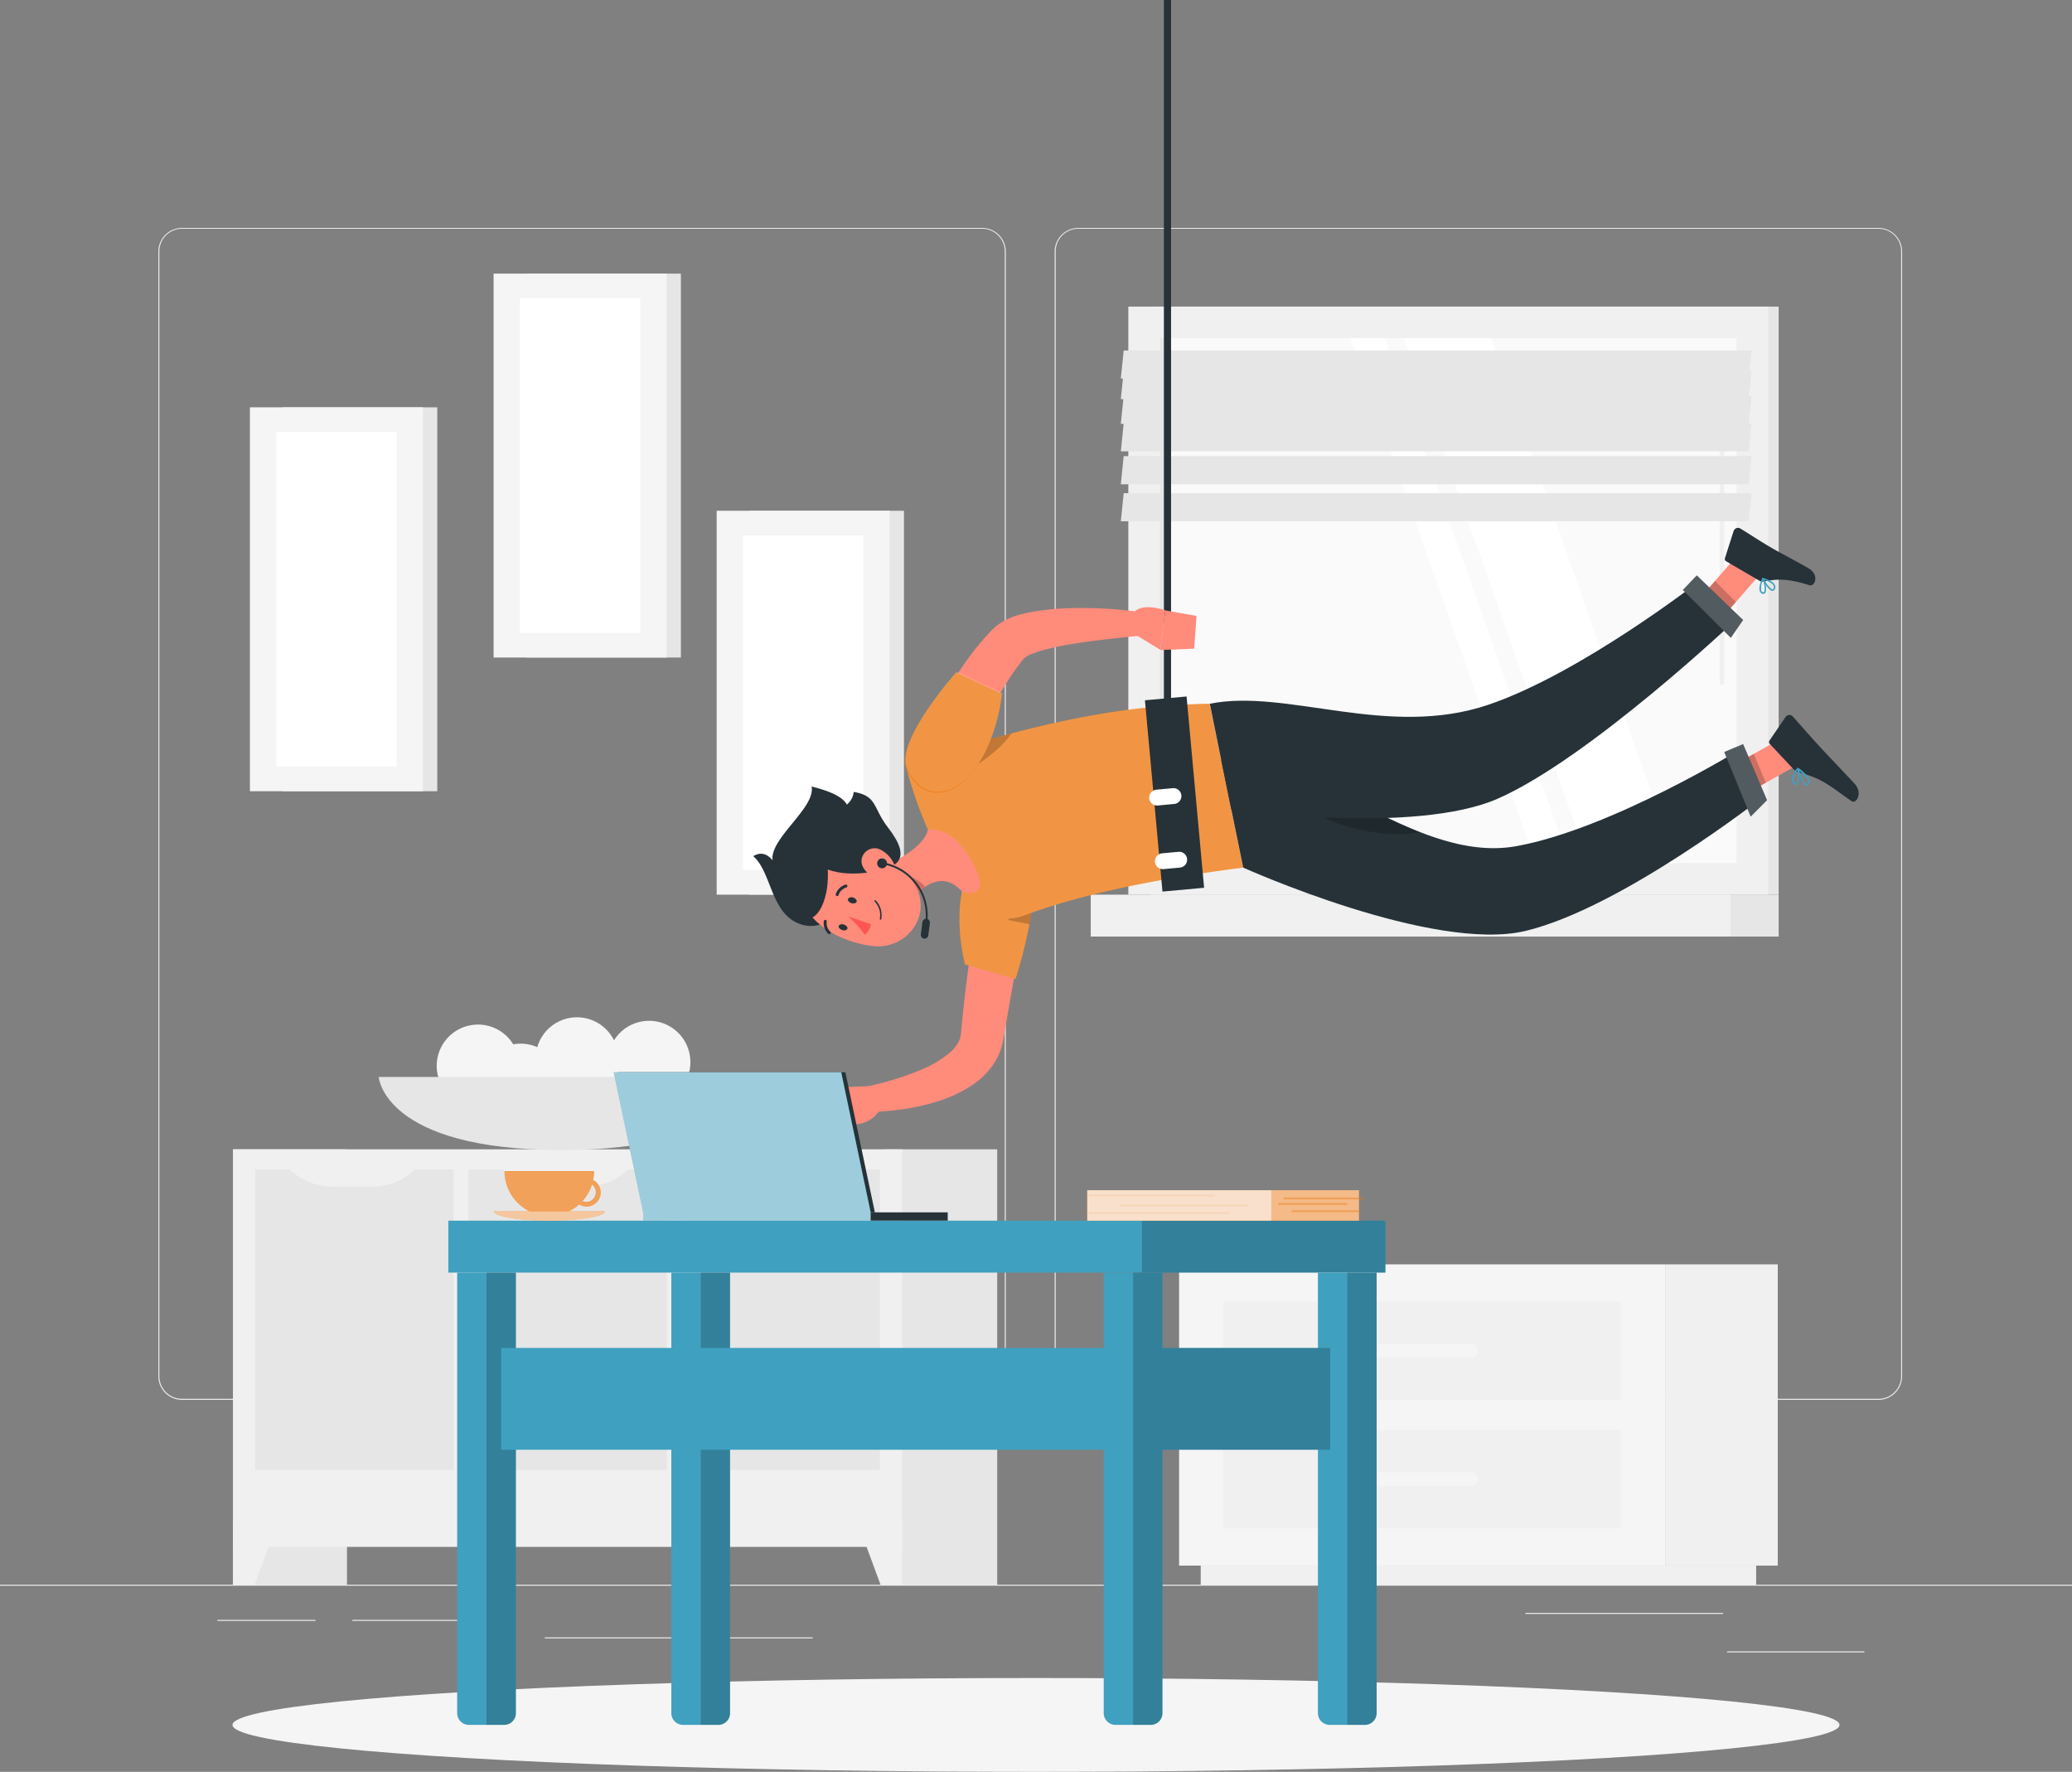<svg xmlns="http://www.w3.org/2000/svg" width="381.873" height="326.547" viewBox="0 0 381.873 326.547"><rect x="0" y="0" width="381.873" height="326.547" fill="#808080" stroke="none"/><g transform="translate(0 42.006)"><rect width="381.873" height="0.191" transform="translate(0 250.051)" fill="#ebebeb"/><rect width="25.295" height="0.191" transform="translate(318.314 262.339)" fill="#ebebeb"/><rect width="6.637" height="0.191" transform="translate(246.331 264.417)" fill="#ebebeb"/><rect width="36.408" height="0.191" transform="translate(281.143 255.252)" fill="#ebebeb"/><rect width="18.086" height="0.191" transform="translate(40.066 256.535)" fill="#ebebeb"/><rect width="19.743" height="0.191" transform="translate(64.949 256.535)" fill="#ebebeb"/><rect width="49.369" height="0.191" transform="translate(100.41 259.758)" fill="#ebebeb"/><path d="M190.035,270.987H42.563a4.361,4.361,0,0,1-4.353-4.361V59.323A4.361,4.361,0,0,1,42.563,55H190.035a4.361,4.361,0,0,1,4.361,4.361V266.626A4.361,4.361,0,0,1,190.035,270.987ZM42.563,55.153a4.17,4.17,0,0,0-4.162,4.17v207.3a4.17,4.17,0,0,0,4.162,4.17H190.035a4.178,4.178,0,0,0,4.17-4.17V59.323a4.178,4.178,0,0,0-4.17-4.17Z" transform="translate(-9.027 -55)" fill="#ebebeb"/><path d="M406.34,270.987H258.861a4.369,4.369,0,0,1-4.361-4.361V59.323A4.369,4.369,0,0,1,258.861,55H406.34a4.361,4.361,0,0,1,4.346,4.323v207.3A4.361,4.361,0,0,1,406.34,270.987ZM258.861,55.153a4.178,4.178,0,0,0-4.17,4.17v207.3a4.178,4.178,0,0,0,4.17,4.17H406.34a4.178,4.178,0,0,0,4.17-4.17V59.323a4.178,4.178,0,0,0-4.17-4.17Z" transform="translate(-60.127 -55)" fill="#ebebeb"/><rect width="21.003" height="80.239" transform="translate(63.948 250.051) rotate(180)" fill="#e6e6e6"/><path d="M60.214,378.889H56.22V367.54h8.172Z" transform="translate(-13.282 -128.839)" fill="#f0f0f0"/><rect width="21.003" height="80.239" transform="translate(183.788 250.051) rotate(180)" fill="#e6e6e6"/><rect width="123.33" height="73.274" transform="translate(166.275 243.085) rotate(180)" fill="#f0f0f0"/><rect width="55.372" height="36.561" transform="translate(125.606 228.902) rotate(-90)" fill="#e6e6e6"/><path d="M181.1,285.257h7.233a11.456,11.456,0,0,0,8.294-3.567H172.79A11.456,11.456,0,0,0,181.1,285.257Z" transform="translate(-40.822 -108.556)" fill="#f0f0f0"/><rect width="55.372" height="36.561" transform="translate(86.326 228.902) rotate(-90)" fill="#e6e6e6"/><path d="M129.172,285.257H136.4a11.456,11.456,0,0,0,8.31-3.567H120.87A11.456,11.456,0,0,0,129.172,285.257Z" transform="translate(-28.556 -108.556)" fill="#f0f0f0"/><rect width="55.372" height="36.561" transform="translate(47.039 228.895) rotate(-90)" fill="#e6e6e6"/><path d="M77.74,285.257h7.233a11.456,11.456,0,0,0,8.3-3.567H69.43a11.456,11.456,0,0,0,8.31,3.567Z" transform="translate(-16.403 -108.556)" fill="#f0f0f0"/><path d="M211.185,378.889h3.994V367.54H207Z" transform="translate(-48.904 -128.839)" fill="#f0f0f0"/><rect width="115.708" height="108.376" transform="translate(327.808 122.879) rotate(180)" fill="#e6e6e6"/><rect width="117.922" height="108.376" transform="translate(325.875 122.879) rotate(180)" fill="#f0f0f0"/><rect width="115.708" height="7.721" transform="translate(327.808 130.601) rotate(180)" fill="#e6e6e6"/><rect width="117.922" height="7.721" transform="translate(318.948 130.601) rotate(180)" fill="#f0f0f0"/><rect width="96.736" height="106.291" transform="translate(320.056 20.316) rotate(90)" fill="#fafafa"/><path d="M388.94,178.346,354.793,81.61H338.67l34.147,96.736Z" transform="translate(-80.012 -61.287)" fill="#fff"/><path d="M415.4,146.57a.42.42,0,0,1-.412-.42V86.432a.412.412,0,0,1,.412-.412.42.42,0,0,1,.42.412V146.15A.42.42,0,0,1,415.4,146.57Z" transform="translate(-98.043 -62.329)" fill="#f0f0f0"/><path d="M366.343,178.346,332.2,81.61H325.91l34.147,96.736Z" transform="translate(-76.997 -61.287)" fill="#fff"/><rect width="96.736" height="0.741" transform="translate(214.498 20.316) rotate(90)" fill="#e6e6e6"/><path d="M270.47,89.748H386.185l.535-5.178H271Z" transform="translate(-63.9 -61.986)" fill="#e6e6e6"/><path d="M270.47,94.716H386.185l.535-5.186H271Z" transform="translate(-63.9 -63.158)" fill="#e6e6e6"/><path d="M270.47,100.676H386.185l.535-5.186H271Z" transform="translate(-63.9 -64.566)" fill="#e6e6e6"/><path d="M270.47,107.308H386.185l.535-5.178H271Z" transform="translate(-63.9 -66.135)" fill="#e6e6e6"/><path d="M270.47,115.256H386.185l.535-5.186H271Z" transform="translate(-63.9 -68.01)" fill="#e6e6e6"/><path d="M270.47,124.188H386.185l.535-5.178H271Z" transform="translate(-63.9 -70.123)" fill="#e6e6e6"/><rect width="20.759" height="55.517" transform="translate(327.647 246.53) rotate(180)" fill="#f0f0f0"/><rect width="102.365" height="3.521" transform="translate(323.66 250.051) rotate(180)" fill="#f0f0f0"/><rect width="89.58" height="55.517" transform="translate(217.309 191.013)" fill="#f5f5f5"/><rect width="73.259" height="18.208" transform="translate(225.466 197.848)" fill="#f0f0f0"/><rect width="73.259" height="18.208" transform="translate(225.466 221.486)" fill="#f0f0f0"/><rect width="20.499" height="2.497" rx="1.249" transform="translate(272.344 208.205) rotate(180)" fill="#f5f5f5"/><rect width="20.499" height="2.497" rx="1.249" transform="translate(272.344 231.843) rotate(180)" fill="#f5f5f5"/><ellipse cx="7.615" cy="7.615" rx="7.615" ry="7.615" transform="translate(110.468 148.077) rotate(-13.28)" fill="#f5f5f5"/><ellipse cx="7.615" cy="7.615" rx="7.615" ry="7.615" transform="translate(97.172 147.429) rotate(-13.28)" fill="#f5f5f5"/><ellipse cx="7.615" cy="7.615" rx="7.615" ry="7.615" transform="translate(78.936 148.77) rotate(-13.28)" fill="#f5f5f5"/><ellipse cx="7.615" cy="7.615" rx="7.615" ry="7.615" transform="translate(86.788 152.288) rotate(-13.28)" fill="#f5f5f5"/><path d="M158.936,259.88s-.855,13.465-33.773,13.465S91.39,259.88,91.39,259.88Z" transform="translate(-21.591 -103.404)" fill="#e6e6e6"/><rect width="28.45" height="70.753" transform="translate(80.591 103.816) rotate(180)" fill="#e6e6e6"/><rect width="31.886" height="70.753" transform="translate(77.948 103.816) rotate(180)" fill="#f5f5f5"/><rect width="61.665" height="22.172" transform="translate(73.091 37.607) rotate(90)" fill="#fff"/><rect width="28.45" height="70.753" transform="translate(125.491 79.178) rotate(180)" fill="#e6e6e6"/><rect width="31.886" height="70.753" transform="translate(122.856 79.178) rotate(180)" fill="#f5f5f5"/><rect width="61.665" height="22.172" transform="translate(117.999 12.961) rotate(90)" fill="#fff"/><rect width="28.45" height="70.753" transform="translate(166.604 122.879) rotate(180)" fill="#e6e6e6"/><rect width="31.886" height="70.753" transform="translate(163.969 122.879) rotate(180)" fill="#f5f5f5"/><rect width="61.665" height="22.172" transform="translate(159.104 56.67) rotate(90)" fill="#fff"/></g><g transform="translate(42.854 309.256)"><ellipse cx="148.083" cy="8.646" rx="148.083" ry="8.646" fill="#f5f5f5"/></g><g transform="translate(138.826)"><path d="M427,177.76l2.23,5.316-11.716,6.568-2.222-5.316Z" transform="translate(-236.94 -41.996)" fill="#ff8b7b"/><path d="M417.767,132.41l2.9,4.972L411.42,148l-2.91-4.972Z" transform="translate(-235.338 -31.282)" fill="#ff8b7b"/><path d="M422.536,137.087l-6.064-3.544a.5.5,0,0,1-.229-.588l1.6-4.995a.848.848,0,0,1,1.245-.458c1.932,1.176,3.292,2.123,5.743,3.559,1.527.886,4.72,2.551,6.813,3.765s1.153,3.444.183,3.131c-4.323-1.4-6.438-1.085-8.31-.7a1.39,1.39,0,0,1-.985-.168Z" transform="translate(-237.159 -30.094)" fill="#263238"/><path d="M431.328,182.443l-4.3-4.582a.5.5,0,0,1-.046-.626l2.956-4.33a.84.84,0,0,1,1.321-.1c1.527,1.688,3.666,4.17,5.614,6.255,2.291,2.436,3.093,3.254,5.766,6.11,1.619,1.726.321,3.819-.512,3.261-3.819-2.62-5.109-4.071-9.524-5.27A2.65,2.65,0,0,1,431.328,182.443Z" transform="translate(-239.681 -40.761)" fill="#263238"/><path d="M238.255,215.776c-.687,4.445-1.428,8.913-2.215,13.35l-2.368,13.511a11.6,11.6,0,0,1-2.047,4.583,14.977,14.977,0,0,1-3.231,3.154,24.616,24.616,0,0,1-7.1,3.361,42.557,42.557,0,0,1-7.126,1.482c-1.184.145-2.368.237-3.544.313s-2.337.1-3.6.061l-.275-4.315c2.062-.42,4.254-.909,6.309-1.527a46.343,46.343,0,0,0,5.973-2.146,19.2,19.2,0,0,0,4.865-2.971,7.256,7.256,0,0,0,1.474-1.726,4.347,4.347,0,0,0,.573-1.657l.306-3.208c.107-1.146.244-2.291.367-3.414.267-2.291.55-4.537.855-6.79.611-4.521,1.321-9,2.146-13.5Z" transform="translate(-187.672 -50.639)" fill="#ff8b7b"/><path d="M244.933,215.234c-.115,1.161-.3,2.36-.512,3.551a86.6,86.6,0,0,1-2.559,10.081l-9.318-2.688s-2.291-8.638,0-15.5,9.211-7.34,11.853-1.909C245.132,210.24,245.2,212.653,244.933,215.234Z" transform="translate(-193.525 -48.448)" fill="#ee7a15"/><path d="M244.933,215.234c-.115,1.161-.3,2.36-.512,3.551a86.6,86.6,0,0,1-2.559,10.081l-9.318-2.688s-2.291-8.638,0-15.5,9.211-7.34,11.853-1.909C245.132,210.24,245.2,212.653,244.933,215.234Z" transform="translate(-193.525 -48.448)" fill="#fff" opacity="0.2"/><path d="M247.722,218.2c-.115,1.161-.3,2.36-.512,3.551l-3.88-.764C243.651,219.014,245.812,216.494,247.722,218.2Z" transform="translate(-196.314 -51.418)" opacity="0.2"/><path d="M208.813,262.05l-6.293.252,2.765,6.82a5.53,5.53,0,0,0,5.277-3.9Z" transform="translate(-186.672 -61.91)" fill="#ff8b7b"/><path d="M196.36,265.679l4.621,3.559,2.849-.038-2.765-6.82Z" transform="translate(-185.217 -61.988)" fill="#ff8b7b"/><path d="M417.52,190.627l6.034-3.391-2.23-5.316-6.034,3.391Z" transform="translate(-236.94 -42.979)" opacity="0.2"/><path d="M408.51,144.854l2.91,4.972,5.018-5.751-3.857-3.9Z" transform="translate(-235.338 -33.118)" opacity="0.2"/><path d="M240.552,208.786c6.4-2.429,18.727-6.041,40.181-8.768l-6.163-30.2c-18.781.367-34.369,4.376-56.059,11.219a77.189,77.189,0,0,0,4.14,12.006,113.691,113.691,0,0,0,6.37,11.456c.26.382.527.764.764,1.123A9.2,9.2,0,0,0,240.552,208.786Z" transform="translate(-190.45 -40.121)" fill="#ee7a15"/><path d="M240.552,208.786c6.4-2.429,18.727-6.041,40.181-8.768l-6.163-30.2c-18.781.367-34.369,4.376-56.059,11.219a77.189,77.189,0,0,0,4.14,12.006,113.691,113.691,0,0,0,6.37,11.456c.26.382.527.764.764,1.123A9.2,9.2,0,0,0,240.552,208.786Z" transform="translate(-190.45 -40.121)" fill="#fff" opacity="0.2"/><rect width="7.706" height="35.4" transform="translate(72.187 129.065) rotate(-5.24)" fill="#263238"/><path d="M281.926,193.1l-3.009.283a1.459,1.459,0,0,1-1.589-1.329h0a1.459,1.459,0,0,1,1.321-1.589l3.009-.275a1.466,1.466,0,0,1,1.589,1.321h0a1.459,1.459,0,0,1-1.321,1.589Z" transform="translate(-204.344 -44.931)" fill="#fff"/><path d="M283.306,208.458l-3.009.275a1.459,1.459,0,0,1-1.589-1.321h0a1.466,1.466,0,0,1,1.321-1.589l3.009-.275a1.459,1.459,0,0,1,1.589,1.321h0a1.459,1.459,0,0,1-1.321,1.589Z" transform="translate(-204.671 -48.56)" fill="#fff"/><rect width="1.321" height="131.853" transform="translate(75.68)" fill="#263238"/><path d="M232.12,184.371s5.942-2.864,9.165-7.4q-3.391.894-6.958,1.925Z" transform="translate(-193.665 -41.81)" opacity="0.2"/><path d="M207.88,208.513c4.086-1.321,11.235-4.353,12.258-8.3,0,0,4.3-1.069,8.1,5.774,4.185,7.531-1.734,5.675-1.734,5.675-3.269-3.559-6.255-1.757-8.722.55Z" transform="translate(-187.939 -47.286)" fill="#ff8b7b"/><path d="M213.17,212.63l5.866,2.184a13.9,13.9,0,0,1,1.833-1.482c-1.1-1.444-4.017-2.643-5.759-1.894A6.385,6.385,0,0,0,213.17,212.63Z" transform="translate(-189.188 -49.899)" opacity="0.2"/><path d="M185.329,203.392c-1.1-1.329-2.291-1.527-3.559-.764,3.422,2.979,3.177,10.547,8.6,12.5s9.486-4.453,10.792-6.874a3.177,3.177,0,0,0,.4-2.291c1.795-2.543-4.911-5.927-2.933-9.3,2.161-3.7-.642-5.484-6.11-6.874C193.3,193.716,184.779,199.337,185.329,203.392Z" transform="translate(-181.77 -44.839)" fill="#263238"/><path d="M204.241,205.006c5.285,2.184,8.493,3.192,10.326,6.874,2.765,5.53-1.993,11.342-7.828,10.784-5.247-.5-12.984-3.987-13.343-10.013a7.8,7.8,0,0,1,10.845-7.645Z" transform="translate(-184.513 -48.286)" fill="#ff8b7b"/><path d="M206.7,205.84c-2.742.458-10.3,1.138-12.06-4.346s8.34-5.888,8.63-10.395c4.376.7,3.506,2.94,6.316,6.545C214.12,203.511,211.386,205.054,206.7,205.84Z" transform="translate(-184.761 -45.148)" fill="#263238"/><path d="M189.622,214c-1.749-2.169-1.879-8.4,1.314-13.182s2.146-.267,6.232-2.245c-.932,2.933.527,8.745-.39,12.892C195.594,216.868,192.6,217.716,189.622,214Z" transform="translate(-183.336 -46.904)" fill="#263238"/><path d="M211.7,205.118a5.468,5.468,0,0,1,2.482,3.33c.458,1.848-1.214,2.719-2.933,2.154-1.528-.512-3.635-2.085-3.33-3.918a2.444,2.444,0,0,1,3.781-1.566Z" transform="translate(-187.941 -48.359)" fill="#ff8b7b"/><path d="M213.449,207.8a.909.909,0,1,1-1.123-.619A.909.909,0,0,1,213.449,207.8Z" transform="translate(-188.833 -48.938)" fill="#263238"/><path d="M220.9,219.477h0a.176.176,0,0,1-.145-.2,9.524,9.524,0,0,0-7.966-10.845.173.173,0,1,1,.046-.344,9.875,9.875,0,0,1,8.264,11.242.183.183,0,0,1-.2.145Z" transform="translate(-189.063 -49.161)" fill="#263238"/><path d="M222.812,225.367h0a.7.7,0,0,1-.6-.764l.29-2.291a.7.7,0,0,1,.764-.6h0a.7.7,0,0,1,.611.764l-.29,2.291A.718.718,0,0,1,222.812,225.367Z" transform="translate(-191.323 -52.379)" fill="#263238"/><path d="M298.743,202.513s35,15.779,52.1,11.655c17.772-4.3,43.847-24.784,43.847-24.784l-3.773-9s-24.2,14.985-41.853,18.185c-19.262,3.452-39.593-18.926-54.379-15.9Z" transform="translate(-208.445 -42.615)" fill="#263238"/><path d="M313.4,191.055c2.291,4.987,14.916,8.279,22.309,6.782-6.828-2.673-13.549-6.622-19.857-9.577C313.878,188.825,312.778,189.711,313.4,191.055Z" transform="translate(-212.827 -44.477)" opacity="0.2"/><path d="M295.9,182.305s33.735,4.8,49.178-2.016c16.909-7.469,43.793-32.917,43.793-32.917l-6.675-7.172s-21.9,17.047-38.951,22.821c-18.536,6.27-37.156-3.055-51.3-.2C294.277,174.416,295.9,182.305,295.9,182.305Z" transform="translate(-207.798 -33.123)" fill="#263238"/><path d="M417.2,147.068l-8.539-8.218-2.566,2.688,8.844,8.814Z" transform="translate(-234.769 -32.804)" fill="#263238"/><path d="M417.2,147.068l-8.539-8.218-2.566,2.688,8.844,8.814Z" transform="translate(-234.769 -32.804)" fill="#fff" opacity="0.2"/><path d="M423.969,189.893l-4.407-10.333-3.483,1.451,4.873,11.914Z" transform="translate(-237.126 -42.422)" fill="#263238"/><path d="M423.969,189.893l-4.407-10.333-3.483,1.451,4.873,11.914Z" transform="translate(-237.126 -42.422)" fill="#fff" opacity="0.2"/><path d="M205.594,216.582c.443.153.718.5.619.764s-.535.4-.978.252-.71-.512-.611-.764A.786.786,0,0,1,205.594,216.582Z" transform="translate(-187.164 -51.155)" fill="#263238"/><path d="M203.364,223.09c.443.153.718.5.619.764s-.535.4-.978.244-.71-.5-.611-.764S202.928,222.938,203.364,223.09Z" transform="translate(-186.637 -52.691)" fill="#263238"/><path d="M204.67,221.14a16.709,16.709,0,0,1,3.055,3.391,2.7,2.7,0,0,0,1.115-1.97Z" transform="translate(-187.18 -52.245)" fill="#ff5652"/><path d="M212.319,219.684a4.3,4.3,0,0,1-.046,1.023.13.13,0,0,1-.153.115.137.137,0,0,1-.115-.153,3.643,3.643,0,0,0-.947-3.192.153.153,0,0,1,0-.2.137.137,0,0,1,.191,0A3.765,3.765,0,0,1,212.319,219.684Z" transform="translate(-188.681 -51.324)" fill="#263238"/><path d="M203.822,213.749a.267.267,0,0,1-.183.237,2.139,2.139,0,0,0-1.428,1.352.275.275,0,1,1-.527-.137,2.7,2.7,0,0,1,1.787-1.734.275.275,0,0,1,.344.176A.245.245,0,0,1,203.822,213.749Z" transform="translate(-186.47 -50.429)" fill="#263238"/><path d="M200.074,224.366a.252.252,0,0,1-.084.168.267.267,0,0,1-.382,0,2.7,2.7,0,0,1-.817-2.352.267.267,0,0,1,.321-.214.275.275,0,0,1,.214.321,2.146,2.146,0,0,0,.664,1.856.283.283,0,0,1,.084.221Z" transform="translate(-185.785 -52.439)" fill="#263238"/><path d="M221.68,172.571c.435-1.1.84-2.047,1.306-3.055s.924-1.948,1.405-2.918c.97-1.917,2.016-3.819,3.147-5.667s2.345-3.674,3.666-5.453l1.008-1.329,1.085-1.291c.344-.435.764-.855,1.13-1.275l.58-.626.145-.153.252-.252a6.527,6.527,0,0,1,.558-.5,11.823,11.823,0,0,1,4.017-2.016,26.993,26.993,0,0,1,3.513-.764,49.47,49.47,0,0,1,6.606-.542,81.864,81.864,0,0,1,12.77.764l-.16,4.323c-4.025.367-8.126.817-12.052,1.413a54.66,54.66,0,0,0-5.69,1.161,18.427,18.427,0,0,0-2.475.817,4.7,4.7,0,0,0-1.459.855h0l-.107.137-.428.55c-.29.367-.58.764-.848,1.123l-.825,1.153-.764,1.2c-1.039,1.619-2.047,3.292-2.994,5.018s-1.864,3.483-2.742,5.27c-.443.886-.878,1.78-1.3,2.673l-1.207,2.643Z" transform="translate(-191.199 -34.661)" fill="#ff8b7b"/><path d="M218.67,179.954c-2.085-5.094,9.165-17.7,9.165-17.7l8.4,3.949s-.718,7.974-4.865,13.747C227.018,186.064,221.038,185.735,218.67,179.954Z" transform="translate(-190.427 -38.332)" fill="#ee7a15"/><path d="M218.67,179.954c-2.085-5.094,9.165-17.7,9.165-17.7l8.4,3.949s-.718,7.974-4.865,13.747C227.018,186.064,221.038,185.735,218.67,179.954Z" transform="translate(-190.352 -38.461)" fill="#fff" opacity="0.2"/><path d="M426.816,140.037a1.741,1.741,0,0,1,.8.81.825.825,0,0,1-.114.764.435.435,0,0,1-.4.214c-.718-.038-1.749-1.963-1.864-2.177a.127.127,0,0,1,.137-.2A6.814,6.814,0,0,1,426.816,140.037Zm.13,1.459a.443.443,0,0,0,.176.061c.038,0,.092,0,.153-.1a.55.55,0,0,0,.092-.519c-.138-.389-.764-.764-1.718-1.123A5.492,5.492,0,0,0,426.946,141.5Z" transform="translate(-239.286 -32.944)" fill="#40a0c0"/><path d="M425.279,139.464a.06.06,0,0,1,.053.046c.351.58.7,2.253.275,2.749a.458.458,0,0,1-.558.084.764.764,0,0,1-.412-.443c-.3-.81.42-2.291.451-2.375a.138.138,0,0,1,.115-.076.092.092,0,0,1,.077.015Zm-.176,2.6h.061a.239.239,0,0,0,.237,0c.26-.29.107-1.482-.183-2.169a3.33,3.33,0,0,0-.321,1.9A.542.542,0,0,0,425.1,142.069Z" transform="translate(-239.131 -32.945)" fill="#40a0c0"/><path d="M435.313,186.518a2.169,2.169,0,0,1,.695,1.268.764.764,0,0,1-.305.642.451.451,0,0,1-.42.084c-.764-.244-1.489-2.742-1.573-3.055a.137.137,0,0,1,.053-.145.13.13,0,0,1,.16,0A10.173,10.173,0,0,1,435.313,186.518Zm-.16,1.6a.589.589,0,0,0,.214.153.16.16,0,0,0,.16,0,.512.512,0,0,0,.214-.42c0-.474-.626-1.207-1.65-1.986A7.478,7.478,0,0,0,435.152,188.122Z" transform="translate(-241.29 -43.774)" fill="#40a0c0"/><path d="M433.614,185.375v.046c.244.726.275,2.581-.275,2.948-.122.084-.336.137-.626-.107a1.039,1.039,0,0,1-.344-.718,3.924,3.924,0,0,1,1.008-2.169.137.137,0,0,1,.13,0,.107.107,0,0,1,.107,0Zm-.764,2.62.061.061c.183.16.267.107.29.092.328-.221.4-1.581.237-2.391a3.177,3.177,0,0,0-.764,1.772A.7.7,0,0,0,432.85,187.995Z" transform="translate(-240.974 -43.792)" fill="#40a0c0"/><path d="M273.457,151.331l4.972,3.055.917-7.3s-4.812-1.688-6,.764Z" transform="translate(-203.406 -34.616)" fill="#ff8b7b"/><path d="M286.24,154.342l.428-6.026-5.751-1.016L280,154.6Z" transform="translate(-204.977 -34.8)" fill="#ff8b7b"/></g><g transform="translate(82.63 197.619)"><rect width="172.706" height="9.57" transform="translate(0 27.35)" fill="#40a0c0"/><rect width="44.885" height="9.57" transform="translate(127.821 27.35)" opacity="0.2"/><path d="M318,307.09h10.845v81.186a2.169,2.169,0,0,1-2.169,2.169h-6.484a2.169,2.169,0,0,1-2.169-2.169V307.09Z" transform="translate(-157.758 -270.17)" fill="#40a0c0"/><path d="M325.11,307.09h5.415v81.186a2.169,2.169,0,0,1-2.169,2.169h-3.238V307.09Z" transform="translate(-159.438 -270.17)" opacity="0.2"/><path d="M110.32,307.09h10.822v81.186a2.169,2.169,0,0,1-2.169,2.169h-6.484a2.169,2.169,0,0,1-2.169-2.169V307.09Z" transform="translate(-108.693 -270.17)" fill="#40a0c0"/><path d="M117.4,307.09h5.415v81.186a2.169,2.169,0,0,1-2.169,2.169H117.4Z" transform="translate(-110.366 -270.17)" opacity="0.2"/><path d="M162,307.09h10.822v81.186a2.169,2.169,0,0,1-2.169,2.169h-6.484A2.169,2.169,0,0,1,162,388.276Z" transform="translate(-120.903 -270.17)" fill="#40a0c0"/><path d="M169.09,307.09H174.5v81.186a2.169,2.169,0,0,1-2.169,2.169H169.1V307.09Z" transform="translate(-122.578 -270.17)" opacity="0.2"/><rect width="152.787" height="18.765" transform="translate(9.745 50.804)" fill="#40a0c0"/><rect width="34.712" height="18.765" transform="translate(127.821 50.804)" opacity="0.2"/><path d="M266.34,307.09h10.822v81.186a2.169,2.169,0,0,1-2.169,2.169h-6.484a2.169,2.169,0,0,1-2.169-2.169V307.09Z" transform="translate(-145.553 -270.17)" fill="#40a0c0"/><path d="M273.42,307.09h5.415v81.186a2.169,2.169,0,0,1-2.169,2.169h-3.238V307.09Z" transform="translate(-147.226 -270.17)" opacity="0.2"/><path d="M138.094,284.262a8.255,8.255,0,0,0,.168-1.642H121.75a8.241,8.241,0,0,0,13.747,6.156,2.606,2.606,0,1,0,2.6-4.514Zm-1.321,4.04a1.817,1.817,0,0,1-.672-.13,8.24,8.24,0,0,0,1.78-3.055,1.787,1.787,0,0,1-1.107,3.2Z" transform="translate(-111.394 -264.389)" fill="#ee7a15"/><path d="M138.094,284.262a8.255,8.255,0,0,0,.168-1.642H121.75a8.241,8.241,0,0,0,13.747,6.156,2.606,2.606,0,1,0,2.6-4.514Zm-1.321,4.04a1.817,1.817,0,0,1-.672-.13,8.24,8.24,0,0,0,1.78-3.055,1.787,1.787,0,0,1-1.107,3.2Z" transform="translate(-111.394 -264.308)" fill="#fafafa" opacity="0.3"/><path d="M119.17,292.31c0,.947,4.582,1.718,10.227,1.718s10.219-.764,10.219-1.718Z" transform="translate(-110.784 -266.679)" fill="#ee7a15"/><path d="M119.17,292.31c0,.947,4.582,1.718,10.227,1.718s10.219-.764,10.219-1.718Z" transform="translate(-110.784 -266.673)" fill="#fafafa" opacity="0.6"/><path d="M191.034,258.75H149.12l5.43,25.822h41.922Z" transform="translate(-117.86 -258.75)" fill="#263238"/><path d="M190.022,258.75H148.1l5.43,25.822V286.1h41.922v-1.528Z" transform="translate(-117.619 -258.75)" fill="#40a0c0"/><path d="M190.022,258.75H148.1l5.43,25.822V286.1h41.922v-1.528Z" transform="translate(-117.619 -258.75)" fill="#fafafa" opacity="0.5"/><rect width="14.206" height="1.527" transform="translate(92.039 27.342) rotate(180)" fill="#263238"/><rect width="50.094" height="5.614" transform="translate(117.747 21.736)" fill="#ee7a15"/><rect width="33.926" height="5.614" transform="translate(117.747 21.736)" fill="#fafafa" opacity="0.8"/><rect width="16.169" height="5.614" transform="translate(167.833 27.342) rotate(180)" fill="#fafafa" opacity="0.5"/><rect width="14.725" height="0.344" transform="translate(168.666 23.432) rotate(180)" fill="#ee7a15" opacity="0.4"/><rect width="12.732" height="0.344" transform="translate(165.657 24.432) rotate(180)" fill="#ee7a15" opacity="0.4"/><path d="M0,0H12.732V.344H0Z" transform="translate(168.154 25.776) rotate(180)" fill="#ee7a15" opacity="0.4"/><rect width="27.449" height="0.344" transform="translate(116.494 25.769)" fill="#ee7a15" opacity="0.1"/><rect width="23.73" height="0.344" transform="translate(123.651 24.364)" fill="#ee7a15" opacity="0.1"/><rect width="23.73" height="0.344" transform="translate(117.548 22.538)" fill="#ee7a15" opacity="0.1"/></g></svg>